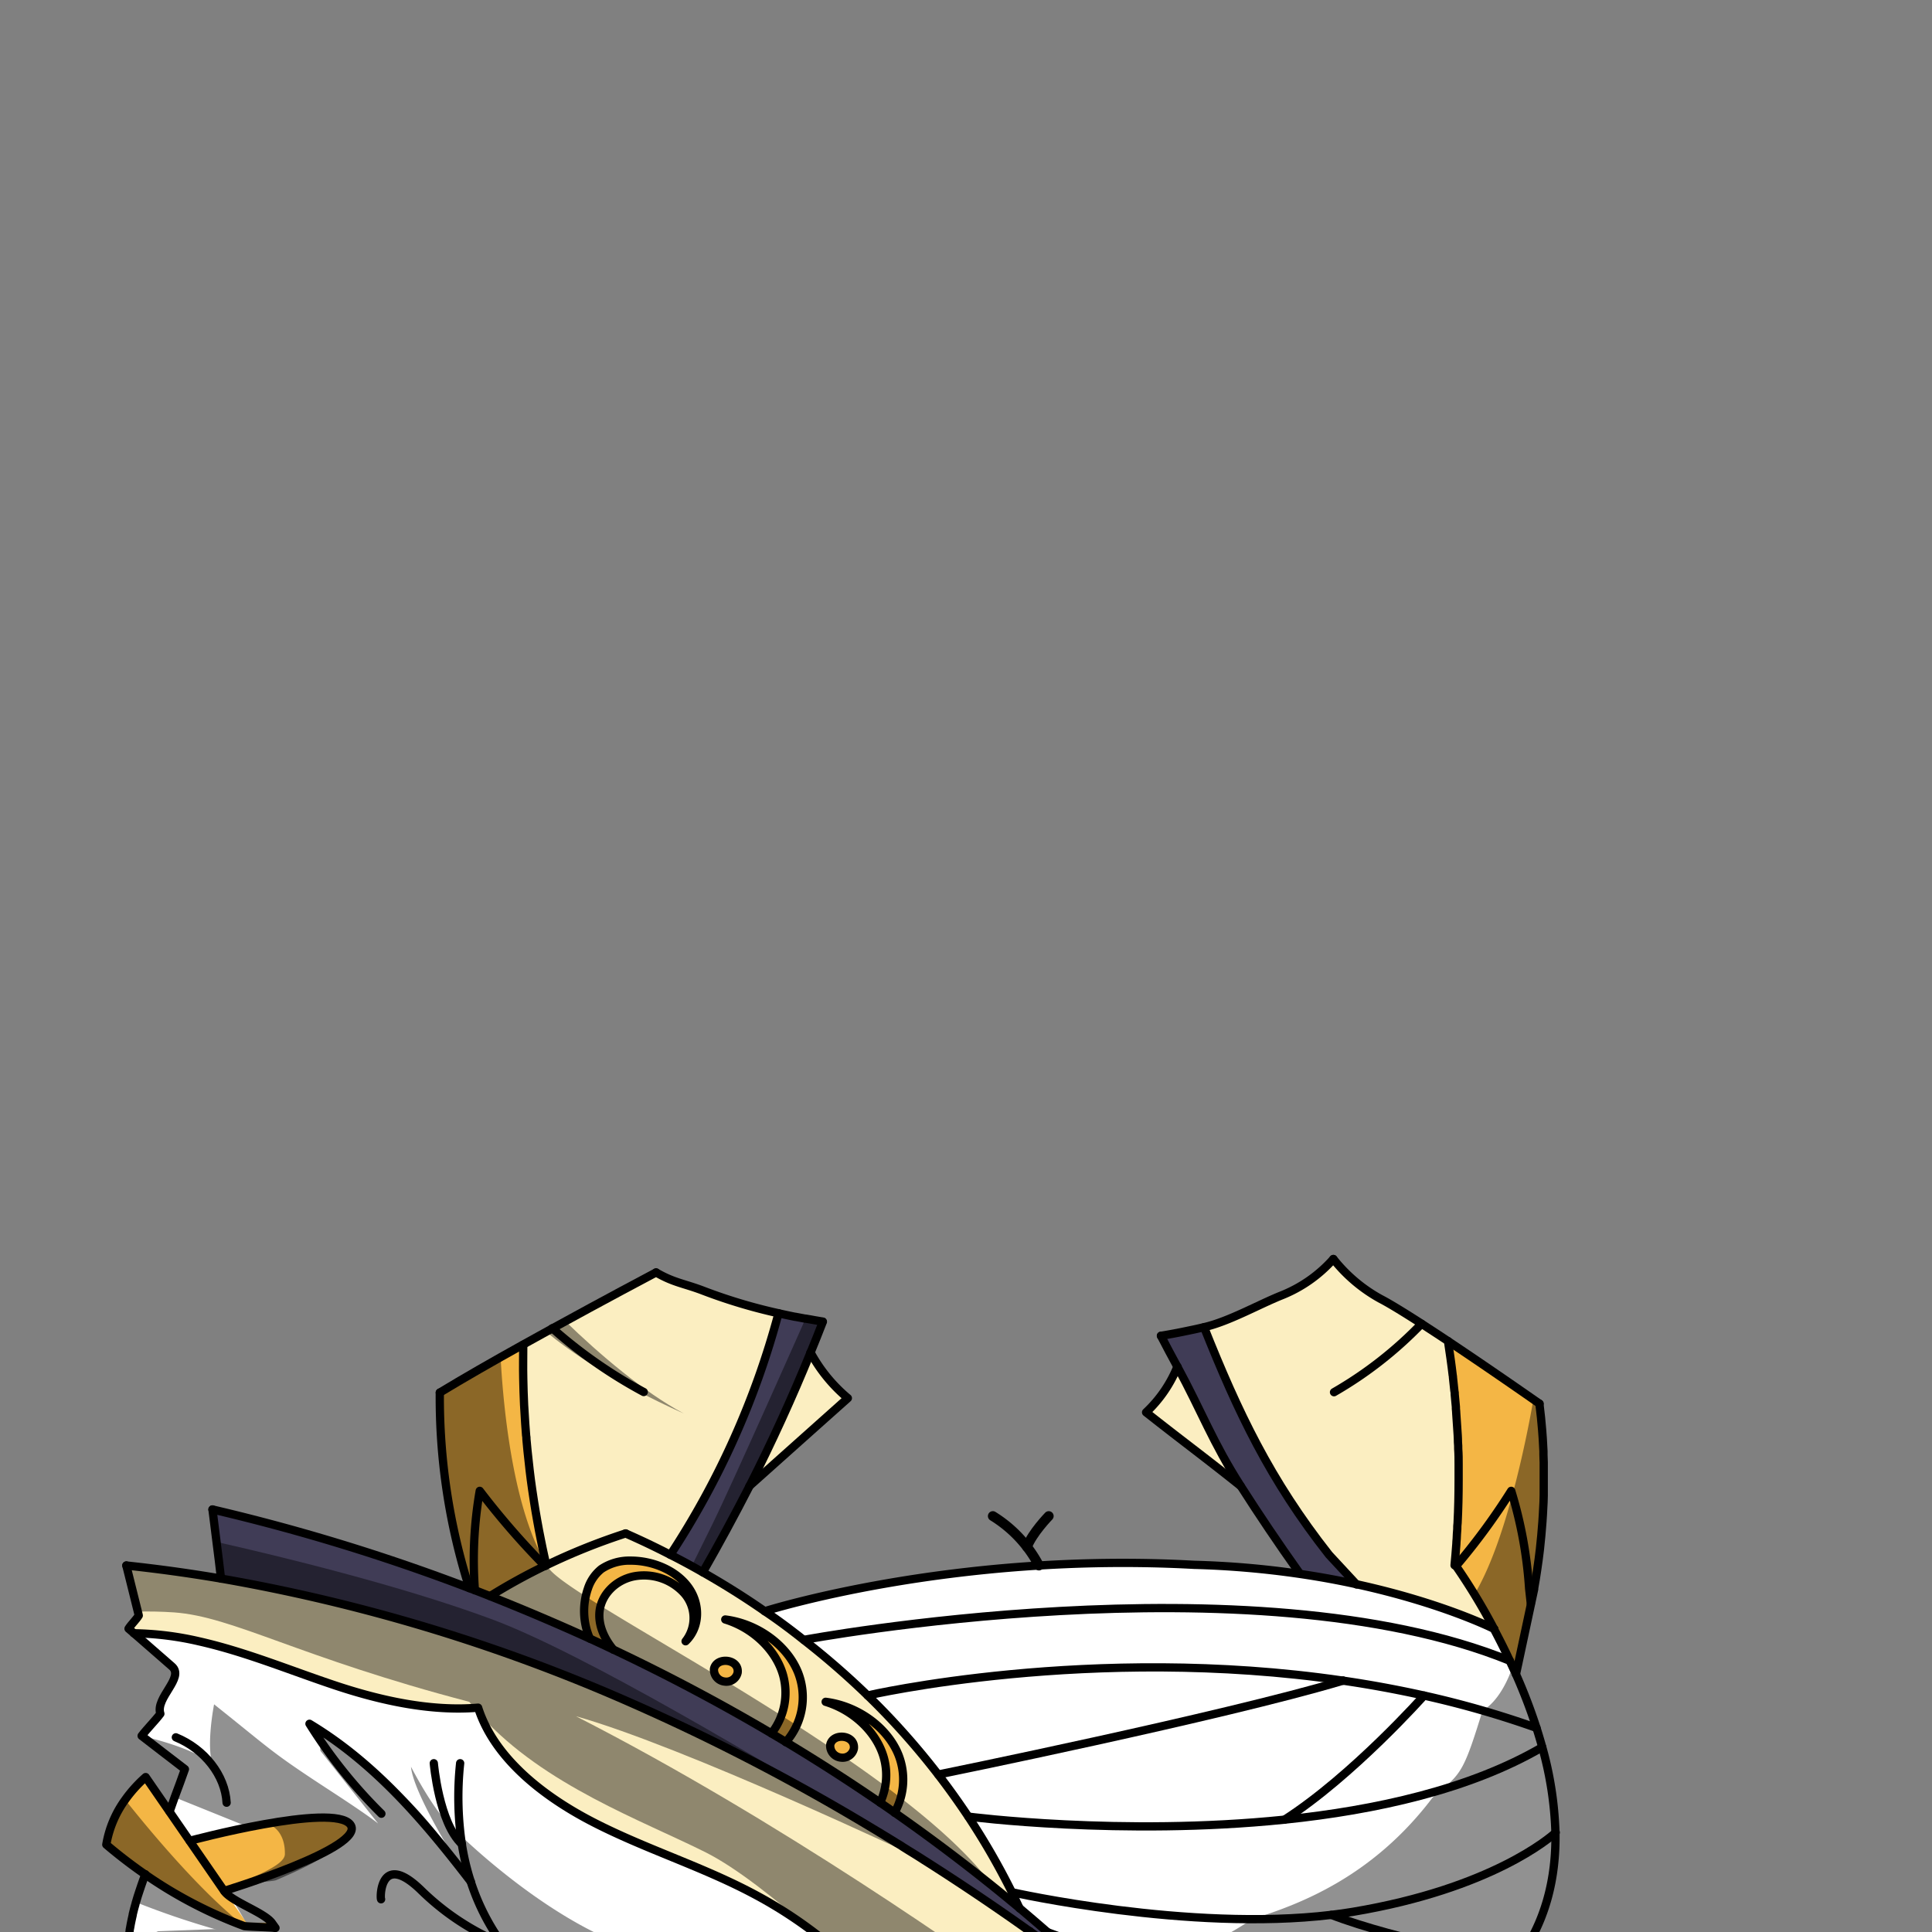 <svg xmlns="http://www.w3.org/2000/svg" viewBox="0 0 432 432">
  <rect x="0" y="0" width="432" height="432" fill="#808080" stroke="none"/>
  <defs>
    <style>.BUNTAI_WOLF_OUTFIT_WOLF_OUTFIT_7_cls-1{isolation:isolate;}.BUNTAI_WOLF_OUTFIT_WOLF_OUTFIT_7_cls-2{fill:#f4b645;}.BUNTAI_WOLF_OUTFIT_WOLF_OUTFIT_7_cls-3{fill:#85ff43;}.BUNTAI_WOLF_OUTFIT_WOLF_OUTFIT_7_cls-4{fill:#fbeec1;}.BUNTAI_WOLF_OUTFIT_WOLF_OUTFIT_7_cls-5{fill:#fff;}.BUNTAI_WOLF_OUTFIT_WOLF_OUTFIT_7_cls-6{fill:#403c56;}.BUNTAI_WOLF_OUTFIT_WOLF_OUTFIT_7_cls-7,.BUNTAI_WOLF_OUTFIT_WOLF_OUTFIT_7_cls-9{fill:none;stroke:#000;stroke-linecap:round;stroke-linejoin:round;}.BUNTAI_WOLF_OUTFIT_WOLF_OUTFIT_7_cls-7{stroke-width:1.85px;}.BUNTAI_WOLF_OUTFIT_WOLF_OUTFIT_7_cls-8{opacity:0.43;mix-blend-mode:multiply;}.BUNTAI_WOLF_OUTFIT_WOLF_OUTFIT_7_cls-9{stroke-width:2.2px;}</style>
  </defs>
  <g class="BUNTAI_WOLF_OUTFIT_WOLF_OUTFIT_7_cls-1">
    <g id="outfit">
      <path class="BUNTAI_WOLF_OUTFIT_WOLF_OUTFIT_7_cls-2" d="M78.36,408c3.68,5.07-28.22,14.81-28.22,14.81q-3.86-5.6-7.72-11.2S74.68,402.94,78.36,408Z" />
      <path class="BUNTAI_WOLF_OUTFIT_WOLF_OUTFIT_7_cls-2" d="M61.6,431.09l-.14,0c-.39-.14-6.5-.28-6.88-.42a98.79,98.79,0,0,1-22.13-11.55,108.9,108.9,0,0,1-8.68-6.66,23.8,23.8,0,0,1,4.2-10,29.73,29.73,0,0,1,4.6-5.1l5.34,7.75,4.51,6.54,7.72,11.2c1.65,2.39,9,4.78,10.7,7.17Z" />
      <path class="BUNTAI_WOLF_OUTFIT_WOLF_OUTFIT_7_cls-3" d="M196.8,403.07c1.1.74,2.19,1.5,3.27,2.26a15,15,0,0,1-3.6,4.31l-3.06-1.84A14.88,14.88,0,0,0,196.8,403.07Z" />
      <path class="BUNTAI_WOLF_OUTFIT_WOLF_OUTFIT_7_cls-3" d="M228,426.7c.79,1.72,1.54,3.42,2.25,5.15q-16.42-11.67-33.78-22.21a15,15,0,0,0,3.6-4.31Q214.55,415.47,228,426.7Z" />
      <path class="BUNTAI_WOLF_OUTFIT_WOLF_OUTFIT_7_cls-2" d="M185.64,390.16c.56-2.79,5.66-2.29,5.29.83a2.58,2.58,0,0,1-2.93,2A2.66,2.66,0,0,1,185.64,390.16Z" />
      <path class="BUNTAI_WOLF_OUTFIT_WOLF_OUTFIT_7_cls-3" d="M196.8,403.07v0a15,15,0,0,1-3.33,4.66l-.05.05a473.66,473.66,0,0,0-53.65-27.62A394,394,0,0,0,49.46,353q-.51-4.1-1-8.18c-.31-2.43-.6-4.86-.91-7.28a443.78,443.78,0,0,1,57.43,17.59l1.25.47c1.15.44,2.29.88,3.42,1.33q11.28,4.44,22.29,9.49,2.65,1.22,5.3,2.47,18.12,8.58,35.3,18.72c1.08.63,2.15,1.28,3.21,1.92,1.56.94,3.11,1.88,4.65,2.84l3.37,2.11.44.27,2,1.27q4,2.56,7.9,5.21a2.7,2.7,0,0,1,.33.22l1.22.83C196,402.52,196.4,402.8,196.8,403.07Z" />
      <path class="BUNTAI_WOLF_OUTFIT_WOLF_OUTFIT_7_cls-2" d="M159.65,373.2A2.65,2.65,0,0,0,162,376a2.58,2.58,0,0,0,2.93-2C165.32,370.9,160.21,370.4,159.65,373.2Z" />
      <path class="BUNTAI_WOLF_OUTFIT_WOLF_OUTFIT_7_cls-2" d="M141.05,349a11.32,11.32,0,0,0-6.55,1.87,9.28,9.28,0,0,0-3,4.35,15.35,15.35,0,0,0,.43,11.22q2.65,1.22,5.3,2.48c-2.06-2.51-3.4-5.51-3.12-8.47.35-3.74,3.47-7,7.58-7.91a12.14,12.14,0,0,1,11.48,3.89,8.39,8.39,0,0,1,.19,10.6c3.26-3.12,3.34-8.35.59-12.12S146,348.91,141.05,349Z" />
      <path class="BUNTAI_WOLF_OUTFIT_WOLF_OUTFIT_7_cls-2" d="M162.17,362.08c6.25,1.92,11.35,6.84,12.94,12.47a14.75,14.75,0,0,1-2.61,13l3.21,1.92a15.16,15.16,0,0,0,2.74-15.58C176,367.82,169.38,363,162.17,362.08Z" />
      <path class="BUNTAI_WOLF_OUTFIT_WOLF_OUTFIT_7_cls-2" d="M201,392.38c-2.45-6.11-9.07-10.94-16.28-11.85,6.24,1.92,11.36,6.84,13,12.46a14.58,14.58,0,0,1-.82,10.08c1.1.74,2.19,1.5,3.27,2.26A15.11,15.11,0,0,0,201,392.38Z" />
      <path class="BUNTAI_WOLF_OUTFIT_WOLF_OUTFIT_7_cls-4" d="M235.63,447.07H197.8a96.06,96.06,0,0,0-16.55-15.56A99.74,99.74,0,0,0,168,423.17c-11.38-6-23.92-9.87-35.36-15.76-10.78-5.56-21-13.52-25-23.73-.24-.61-.47-1.23-.67-1.86-.29,0-.59,0-.89.06-10.28.68-21.1-1.71-31-5C64.89,373.5,55,369.34,44.49,367a69,69,0,0,0-14.57-1.78l-1.18-1c.63-1,1.66-1.94,2.29-2.94-.06-.28-.14-.58-.21-.86-.87-3.45-1.71-6.88-2.57-10.32q10.64,1.13,21.21,2.93a394,394,0,0,1,90.3,27.2,473.66,473.66,0,0,1,53.65,27.62l3.06,1.84,2.85,1.73,1.09.68,1.43.89,1.29.81c1.34.84,2.35,1.48,3,1.87.37.25.62.4.72.46s0,0,0,0h0q11.91,7.58,23.36,15.73h0A142.58,142.58,0,0,1,235.63,447.07Z" />
      <path class="BUNTAI_WOLF_OUTFIT_WOLF_OUTFIT_7_cls-4" d="M227.89,426.48c-.36-.79-.73-1.57-1.11-2.35l-.24-.5c-.08-.18-.16-.34-.24-.51h0c-.36-.72-.73-1.44-1.1-2.16q-.94-1.84-1.95-3.66c-.13-.25-.27-.5-.42-.76-.46-.84-.94-1.67-1.43-2.51-.37-.64-.75-1.29-1.14-1.93-.19-.33-.4-.66-.6-1l-.61-1c-.81-1.31-1.65-2.62-2.5-3.91-.41-.62-.82-1.24-1.25-1.85l-.37-.54-.46-.66c-.4-.59-.81-1.18-1.23-1.76s-.88-1.23-1.34-1.84l-.64-.87c-.39-.52-.78-1-1.18-1.55l-.26-.34h0c-.37-.48-.74-1-1.12-1.43-.19-.26-.4-.51-.6-.77h0l-1.78-2.18h0c-.31-.35-.61-.72-.91-1.08-.15-.17-.29-.35-.44-.51q-1.15-1.37-2.34-2.7c-.53-.59-1.06-1.18-1.61-1.77,0,0,0,0-.05-.06-.78-.86-1.58-1.72-2.4-2.57a1.06,1.06,0,0,0-.15-.15,0,0,0,0,0,0,0l-.27-.28a3.58,3.58,0,0,0-.27-.29q-.69-.72-1.41-1.44l-.22-.21a2.39,2.39,0,0,0-.22-.23l-.23-.22c-.29-.29-.58-.59-.88-.88s-.59-.59-.88-.87l-1.33-1.27c-.38-.37-.76-.73-1.15-1.08q-2.19-2.06-4.47-4l-2.26-1.93q-1.59-1.33-3.21-2.64c-.61-.5-1.23-1-1.85-1.48h0c-.54-.42-1.08-.85-1.63-1.26l-.5-.38h0l-.15-.11-2-1.5h0l-.09-.06q-2.13-1.56-4.31-3.06h0c-.84-.58-1.68-1.16-2.53-1.72l-.37-.25c-.39-.27-.78-.53-1.18-.78s-.87-.57-1.31-.84-.63-.41-.95-.61l-.93-.58-.19-.13-.78-.48-2.08-1.28c-1.18-.71-2.36-1.38-3.55-2.07l-.45-.25-.65-.35-1.37-.76c-.61-.34-1.22-.68-1.84-1l-2-1.06-.17-.09-.76-.4-2.47-1.24-2.49-1.21-.67-.32-.55-.25-.46-.22c-1-.48-2.06-.95-3.1-1.41l-.26-.12c-.77.25-1.52.51-2.28.77h0l-1.09.38-.78.28-1.44.53-.66.25c-.32.12-.63.23-.93.36l-.4.15-.88.35-.7.28c-.58.23-1.17.47-1.75.72l-.74.31-1.29.56-1.29.58c-.62.27-1.24.56-1.85.85s-1.11.51-1.66.78l-.06,0-.09,0-.14.08-.13.06-.53.26-.63.31-.33.16-.6.3a2.42,2.42,0,0,0-.36.18l-.11.06-.1.05-.12.07-.56.29-.29.15-1.23.65-.43.23-.17.1-.64.34-1,.58c-.68.37-1.36.76-2,1.14l-2.9,1.76h0l0,0c1.88.75,3.72,1.5,5.59,2.27s3.47,1.43,5.2,2.17c.58.24,1.17.49,1.75.75q2.11.9,4.2,1.83l1.64.73c.68.3,1.36.6,2,.92l1.63.73.21.09a2.44,2.44,0,0,1-.1-.24l0-.07c0-.09-.07-.19-.1-.28l-.06-.16a.42.42,0,0,1,0-.1,12.74,12.74,0,0,1-.4-1.29c-.06-.23-.12-.46-.17-.69a4.67,4.67,0,0,1-.13-.65c-.05-.23-.08-.45-.11-.67,0,0,0,0,0,0s0-.08,0-.12h0V362s0-.09,0-.13c0-.19,0-.39-.05-.58a4.36,4.36,0,0,1,0-.51,1.48,1.48,0,0,1,0-.21.11.11,0,0,1,0-.08c0-.1,0-.2,0-.3s0,0,0,0h0s0,0,0,0,0-.26,0-.39,0-.26,0-.39v0c0-.1,0-.22,0-.32s0-.09,0-.14c0-.31.06-.61.11-.91s.08-.53.14-.79a1.36,1.36,0,0,1,.07-.25h0c0-.09,0-.19.06-.29a1.55,1.55,0,0,0,.05-.23,2.76,2.76,0,0,1,.08-.27c.09-.32.19-.63.3-.94s.33-.82.52-1.22c.1-.2.21-.4.32-.59s.23-.38.35-.57.25-.36.39-.54a5.37,5.37,0,0,1,.44-.51,6.82,6.82,0,0,1,1-.92c.21-.15.42-.29.64-.42l.1-.06a1.4,1.4,0,0,1,.17-.09,4.52,4.52,0,0,1,.49-.25l.4-.17a3.25,3.25,0,0,1,.43-.18l.81-.25c.18,0,.37-.09.56-.12a6.17,6.17,0,0,1,.62-.11l.44-.08.31,0q.34,0,.69-.06c.3,0,.59,0,.89,0a17.79,17.79,0,0,1,3.85.4h0l.87.22c.6.17,1.19.36,1.77.58.28.12.57.23.85.36a13.59,13.59,0,0,1,1.6.85c.25.15.51.31.75.48a13,13,0,0,1,2,1.7h0a10.72,10.72,0,0,1,1.12,1.32c.14.19.27.39.4.59l.15.25c.1.15.18.31.27.47a7.72,7.72,0,0,1,.41.93,2.23,2.23,0,0,1,.16.4.22.22,0,0,1,0,.1l.06.17c.07.21.13.41.18.61a.35.35,0,0,1,0,.13,4.85,4.85,0,0,1,.15.74,5.17,5.17,0,0,1,.07.55.31.31,0,0,1,0,.1,1.49,1.49,0,0,1,0,.21,6.26,6.26,0,0,1,0,1,2.53,2.53,0,0,1,0,.27c0,.13,0,.27,0,.41a1.75,1.75,0,0,1,0,.32,1.91,1.91,0,0,1-.06.33c0,.17-.07.34-.1.5a6.51,6.51,0,0,1-.33,1.06l-.1.27-.12.28c-.11.22-.22.44-.34.65s-.19.32-.29.47a7,7,0,0,1-.53.69,4.39,4.39,0,0,1-.55.6h0s0,0,0,0,0,0,0,0a3.27,3.27,0,0,0,.35-.48,5.29,5.29,0,0,0,.32-.5.41.41,0,0,0,.05-.09,7.21,7.21,0,0,0,.55-1.24c0-.11.07-.22.11-.33s.06-.22.08-.32a2.33,2.33,0,0,0,.07-.25l.06-.27v0a3.26,3.26,0,0,0,.05-.33s0,0,0-.05l0-.2c0-.06,0-.13,0-.2a8.68,8.68,0,0,0-.09-2.16,8.13,8.13,0,0,0-.37-1.43c-.09-.24-.19-.47-.29-.7l0-.08c-.08-.18-.18-.36-.28-.54a1.59,1.59,0,0,0-.13-.22.54.54,0,0,0-.07-.13.82.82,0,0,0-.12-.2l-.09-.14-.11-.15c-.11-.16-.23-.33-.36-.5l-.41-.46h0a9.35,9.35,0,0,0-.91-.87c-.16-.14-.33-.27-.51-.4l-.3-.21-.08-.05a8.09,8.09,0,0,0-.69-.44l-.06,0a8.46,8.46,0,0,0-.79-.41.85.85,0,0,0-.17-.08c-.24-.12-.5-.22-.75-.32l-.14-.05a9.24,9.24,0,0,0-.89-.29l-.66-.18-.43-.09-.46-.08-.09,0h0l-.17,0-.19,0-.53-.05a10.38,10.38,0,0,0-2,0c-.35,0-.71.09-1.06.16l-.13,0h0a6.23,6.23,0,0,0-.62.15l-.13,0-.13,0-.24.08a2.2,2.2,0,0,0-.36.13l-.09,0a5.55,5.55,0,0,0-.62.27,9.57,9.57,0,0,0-1.43.81h0l-.14.1-.13.1-.08.06-.29.23-.16.14-.23.19c-.11.11-.22.21-.33.33l-.28.28c-.12.12-.23.25-.34.38l-.14.18a1.27,1.27,0,0,0-.13.19l-.11.12-.14.19,0,.05a0,0,0,0,1,0,0c-.13.2-.26.4-.37.6l0,.07c-.05.09-.09.18-.14.28a2.4,2.4,0,0,0-.11.23,3.92,3.92,0,0,0-.22.51.56.56,0,0,0,0,.12,3,3,0,0,0-.16.48.56.56,0,0,0,0,.12h0a5.8,5.8,0,0,0-.15.67c0,.12,0,.23-.05.35s0,.23,0,.35,0,.26,0,.39,0,.45,0,.68a1.93,1.93,0,0,0,0,.24v.06a.28.28,0,0,0,0,.09c0,.05,0,.1,0,.15l0,.23c0,.06,0,.12,0,.17s0,.31.07.45,0,.24.07.36.11.46.18.69a1.46,1.46,0,0,1,0,.2.36.36,0,0,0,0,.09c0,.07,0,.14.08.22s.13.36.2.53.15.35.23.53a8.52,8.52,0,0,0,.4.8c.09.17.18.32.28.49l.18.31c.19.31.4.61.61.91l.29.39h0l.19.24a1.74,1.74,0,0,0,.18.22h0c1.24.59,2.48,1.18,3.71,1.79l.09,0,1.46.71.11.05c.76.36,1.51.73,2.26,1.12l.47.23.9.44h0c.8.39,1.6.8,2.39,1.21l2.06,1q4.44,2.28,8.82,4.67h0q6.57,3.59,13,7.38l.06-.07.06-.08a0,0,0,0,0,0,0l.06-.08.43-.59a14.17,14.17,0,0,0,.74-1.22c.2-.37.38-.73.54-1.11.09-.19.16-.38.24-.57s.07-.17.1-.26c.13-.33.24-.68.34-1l0-.05.09-.35a11.28,11.28,0,0,0,.26-1.26l.06-.35c0-.08,0-.16,0-.24v0c0-.16,0-.3,0-.47s0-.41,0-.61,0-.22,0-.34,0-.48,0-.71,0-.51,0-.77,0-.44-.07-.66,0-.23,0-.34v0c0-.11,0-.24-.05-.35s0-.27-.08-.4,0-.12,0-.19c-.06-.29-.14-.59-.22-.88a14.38,14.38,0,0,0-.54-1.56,2.72,2.72,0,0,0-.11-.25s0,0,0,0a4.84,4.84,0,0,0-.21-.47c-.12-.26-.25-.51-.38-.76a16.14,16.14,0,0,0-1.2-1.92,18.91,18.91,0,0,0-1.45-1.79c-.19-.21-.4-.42-.61-.63s-.67-.64-1-.94l-.28-.23c-.22-.19-.44-.37-.67-.54l-.11-.08-.16-.12a2.64,2.64,0,0,0-.29-.21l-.45-.31-.3-.2c-.23-.16-.47-.31-.71-.45l-.18-.09-.44-.25-.44-.24-.26-.13a3.49,3.49,0,0,0-.48-.23l-.36-.16-.16-.08h0a3.71,3.71,0,0,0-.46-.19.47.47,0,0,0-.15-.06l-.33-.13-.39-.14c-.25-.1-.51-.18-.77-.26l.68.1.2,0a8,8,0,0,1,.85.16c.45.09.91.21,1.36.34l.42.12c.55.17,1.1.37,1.65.58l.08,0,.46.19a22.15,22.15,0,0,1,2.9,1.51l.46.3c.25.16.49.33.73.5.41.29.8.6,1.19.92l.51.45.48.42c.25.23.49.48.72.72s.37.38.54.58l.21.24c.38.45.73.9,1.07,1.37.11.17.23.34.33.51l.21.33.18.3c.13.21.25.42.36.64s.32.61.45.92l.24.57a15.46,15.46,0,0,1,.81,2.78c0,.15.06.31.08.46a5.22,5.22,0,0,1,.07.57h0c0,.13,0,.26,0,.39a2.29,2.29,0,0,1,0,.25c0,.36,0,.71,0,1.07s0,.52,0,.78c0,.08,0,.17,0,.27s0,.19,0,.29q0,.39-.09.78a.41.41,0,0,1,0,.11,1.55,1.55,0,0,1,0,.21l-.09.5,0,.17,0,.12a10.59,10.59,0,0,1-.3,1.14,2.25,2.25,0,0,1-.08.24,1.55,1.55,0,0,1-.07.23,1.92,1.92,0,0,1-.11.31l-.12.32a.29.29,0,0,1,0,.13,2.39,2.39,0,0,1-.15.37s0,0,0,.06-.07.15-.1.23v0h0l-.14.29a1.64,1.64,0,0,1-.12.22l-.19.39c-.06.11-.12.22-.19.33s-.22.38-.34.56l-.34.52a8,8,0,0,1-.55.75l-.11.12-.12.16-.14.18a.18.18,0,0,1-.05.07l-.06.07-.07.08.58.35.58.35,1.17.7.18.12,1,.62q2.09,1.26,4.15,2.58l.18.11.18.11h0l.44.27.43.28.21.13.12.09c.65.4,1.28.81,1.92,1.22l.21.13,1.51,1c.15.09.31.19.46.3h0v0h0a.05.05,0,0,1,0,0h0a.09.09,0,0,1,.06,0l.57.37a1.88,1.88,0,0,1,.23.16l.07,0a.16.16,0,0,1,.08.06l.09,0,.1.07.84.56c.37.23.73.47,1.09.72l1,.69.37.24.2.14.2.13.12.09.2.14.73.5.06,0,.33.22.09.06h0l.59.41.6.41a13,13,0,0,0,.52-1.3c.06-.16.12-.34.17-.5v0a6.44,6.44,0,0,0,.2-.72,2.58,2.58,0,0,0,.09-.35,7.9,7.9,0,0,0,.16-.79h0a.44.44,0,0,0,0-.1l0-.15c0-.11,0-.22,0-.33a.37.37,0,0,0,0-.11,1.23,1.23,0,0,0,0-.2c0-.18,0-.36.05-.54,0,0,0,0,0,0a9.92,9.92,0,0,0,0-1.09v-.23q0-.36,0-.72a5.38,5.38,0,0,0-.07-.69,0,0,0,0,0,0,0l0-.24a2,2,0,0,0,0-.24c0-.27-.09-.53-.15-.8a.17.17,0,0,1,0-.07h0c-.06-.27-.12-.53-.2-.8-1.59-5.62-6.7-10.54-13-12.46,7.21.91,13.84,5.74,16.28,11.85.07.17.13.33.19.5l.15.46c.08.24.15.49.22.74a8.26,8.26,0,0,1,.2.86q.09.44.15.87a14.59,14.59,0,0,1,.15,2.09c0,.26,0,.51,0,.77v.12a2,2,0,0,1,0,.35,4.53,4.53,0,0,1,0,.53c0,.14,0,.27-.05.4s-.07.48-.12.72-.15.68-.24,1a.14.14,0,0,1,0,.07l0,.08v0s0,0,0,0h0c0,.07-.05.14-.08.22s-.08.26-.12.39a7.25,7.25,0,0,1-.28.78s0,0,0,0l0,0,0,0a3.76,3.76,0,0,1-.2.46,1.33,1.33,0,0,1-.11.24c-.07.16-.14.31-.22.46a3.68,3.68,0,0,1-.23.44l-.09.15h0q2,1.43,4.06,2.87a.15.15,0,0,1,.06,0l.63.46.63.45h0l0,0,.23.17c1.52,1.1,3,2.21,4.52,3.32l.27.21a.71.71,0,0,1,.14.1l.14.1,1,.73,0,0,.44.34.61.46c.31.22.61.46.92.69l.35.27.16.12.08.06,0,0,.78.6.69.53.73.57.67.52.07.06.06,0c1.37,1.07,2.73,2.14,4.08,3.23l.17.13.08.07h0l0,0h0l.05.05,0,0,0,0h.05l0,0,0,0,0,0h0l0,0a4.57,4.57,0,0,1,.36.29l.09.07a.41.41,0,0,1,.1.09,1.09,1.09,0,0,1,.22.17l0,0h0s0,0,0,0c.71.56,1.41,1.13,2.11,1.71l.6.49,1.78,1.48.57.47h0Zm-65.51-55.11h.15l.32,0,.32.08a2.54,2.54,0,0,1,.52.2l.05,0a2.26,2.26,0,0,1,.26.16l.24.18.21.22a2.21,2.21,0,0,1,.28.4,3.8,3.8,0,0,1,.18.47,2.26,2.26,0,0,1,.06.53c0,.11,0,.22,0,.33a1.18,1.18,0,0,1,0,.2.16.16,0,0,1,0,.09c0,.1-.07.2-.11.3a1.65,1.65,0,0,1-.18.32l0,.07s0,0-.05.05a2,2,0,0,1-.45.43.45.45,0,0,1-.14.1l-.2.12-.1.06-.1,0-.22.09-.15,0L163,376s0,0,0,0h-.08l-.24,0h-.23l-.18,0H162a1.36,1.36,0,0,1-.25-.07l-.21,0-.32-.12a2.86,2.86,0,0,1-.42-.24,2.34,2.34,0,0,1-.31-.24,4,4,0,0,1-.29-.3,2,2,0,0,1-.17-.23,2.46,2.46,0,0,1-.23-.42h0a0,0,0,0,0,0,0h0a.88.88,0,0,1,0-.15,2.07,2.07,0,0,1-.1-.43,1.69,1.69,0,0,1,0-.55,1.55,1.55,0,0,1,.07-.23.7.7,0,0,1,.06-.17,1.3,1.3,0,0,1,.08-.17,1.94,1.94,0,0,1,.21-.34l.06-.06.07-.08.07-.07,0,0a.52.52,0,0,1,.11-.1h0l.09-.06.16-.11.1-.06.16-.07a1.61,1.61,0,0,1,.33-.12l.11,0,.13,0,.45-.06.22,0Zm23.24,19.3s0,0,0,0,0,0,0,0,0,0,0,0,0,0,0-.07a.34.34,0,0,1,0-.1.86.86,0,0,1,0-.28,2.35,2.35,0,0,1,.16-.49,1.71,1.71,0,0,1,.13-.23,2.43,2.43,0,0,1,.14-.2.1.1,0,0,1,0-.05l.2-.2a1.3,1.3,0,0,1,.23-.18l0,0,0,0a2.28,2.28,0,0,1,.3-.17h0l.55-.17.24,0a3.53,3.53,0,0,1,.86,0l.37.05.37.11.17.07a2.87,2.87,0,0,1,.39.2,2.13,2.13,0,0,1,.34.25l.05,0,.11.11.1.12a1.33,1.33,0,0,1,.14.19.16.16,0,0,1,0,.07,1.86,1.86,0,0,1,.1.2.37.37,0,0,1,0,.11.56.56,0,0,1,0,.12.19.19,0,0,1,0,.08l0,.2a.36.36,0,0,1,0,.1,1.09,1.09,0,0,1,0,.18,1.92,1.92,0,0,1,0,.24,1,1,0,0,1,0,.17,1.06,1.06,0,0,1,0,.19l0,.15-.05.14a.72.72,0,0,1-.09.2,1.18,1.18,0,0,1-.11.19,2,2,0,0,1-.32.38.43.43,0,0,1-.12.11,2,2,0,0,1-.34.25,2.68,2.68,0,0,1-.33.18l-.25.1-.13,0h-.06l-.12,0-.12,0h0l-.15,0h-.38l-.27,0-.09,0-.39-.1h0l-.11,0,0,0-.28-.13-.09-.05-.06,0,0,0a2.32,2.32,0,0,1-.3-.22,2.09,2.09,0,0,1-.22-.2,1.78,1.78,0,0,1-.22-.26,1.51,1.51,0,0,1-.18-.26h0l0,0a.46.46,0,0,1-.07-.14l-.07-.15a1.9,1.9,0,0,1-.13-.38l0-.2h0v0h0Z" />
      <path class="BUNTAI_WOLF_OUTFIT_WOLF_OUTFIT_7_cls-5" d="M197.82,447.07H29l-.44-8c0-.86-.05-1.71,0-2.56v0c0-.46,0-.93.06-1.39.07-1.07.19-2.13.34-3.18,0-.3.09-.61.14-.92.09-.57.22-1.15.33-1.72.07-.38.16-.75.25-1.14,0,0,0-.07,0-.1L30,426.7c.09-.33.18-.68.28-1,0-.12.06-.24.1-.37.25-.87.52-1.74.81-2.59.13-.41.28-.81.41-1.22s.29-.81.42-1.23.3-.8.45-1.22a98.7,98.7,0,0,0,22.14,11.56c.38.14,6.5.28,6.88.42l.13,0c-.24-.37-.5-.73-.75-1.1l-5.77-.05c-1.64-2.37-3.3-4.75-4.93-7.13,0,0,1.44-.54,3.6-1.42h0c.68-.28,7.18-.6,8-.95l.82-.35c.2-.1.42-.19.63-.28l.51-.23,1.15-.51,1-.45c1-.47,2-.95,3-1.46.26-.13.51-.27.77-.39l1-.56.84-.47.68-.39c.33-.2.65-.38,1-.58l.48-.28c.91-.58,1.75-1.17,2.47-1.73l.34-.3.34-.28h0a11.21,11.21,0,0,0,1-1,2.76,2.76,0,0,0,.23-.27,1,1,0,0,1,.09-.13l.26-.38c.08-.14.14-.26.2-.39a2.5,2.5,0,0,0,.16-.51c0-.08,0-.16,0-.23v0a1.57,1.57,0,0,0,0-.53.13.13,0,0,0,0-.06c0-.06,0-.12-.06-.2a2.39,2.39,0,0,0-.24-.44,3.66,3.66,0,0,0-2.16-1.24,3.28,3.28,0,0,0-.45-.11l-.14,0a2.28,2.28,0,0,0-.39-.06l-.41-.05-.26,0a16.74,16.74,0,0,0-2-.06c-.41,0-.84,0-1.28.05a3.64,3.64,0,0,0-.48,0l-.48,0h-.14c-.12,0-.22,0-.33,0-.33,0-.68.06-1,.12s-.58.06-.87.11l-.64.08-.53.08-.87.15h-.1l-.38.07c-.8.15-1.61.3-2.42.47l-.56.11c-.63.14-7,.27-7.6.42h0l-.18,0-.19.05-.32.07a4.87,4.87,0,0,0-.52.12l-.66.16-.54.13q-1.45.36-2.76.72l-.6.16-1.11.3c-.14,0-.26.08-.4.12l-1.84.52a2.24,2.24,0,0,1-.34.11l-1.22.36c-.23.07-.44.13-.62.2l-1.08.34-4.51-6.55c.08-.2.14-.4.23-.6.3-.87.61-1.74.92-2.6.77-2.09,1.58-4.19,2.29-6.27C38,393,35,390.74,31.67,388.16c.65-.85,1.38-1.66,2.1-2.47s1.44-1.62,2.09-2.47c-1.19-3.54,5.59-7.94,2.59-10.58s-5.68-4.94-8.54-7.45h0A69.63,69.63,0,0,1,44.49,367c10.47,2.36,20.4,6.52,30.55,9.9,9.17,3.05,19.13,5.33,28.73,5.11h.57c.27,0,.54,0,.79,0l.45,0,.44,0c.3,0,.59,0,.89-.06.1.32.2.63.32.93s.24.62.35.93a1,1,0,0,0,.06.14c.14.33.27.65.43,1a.78.78,0,0,0,.09.21c.2.44.41.88.64,1.31.06.13.12.24.19.36l0,0a1.24,1.24,0,0,0,.12.23c.17.3.34.6.52.9s.36.6.55.9a.16.16,0,0,1,0,.07l.2.3.09.14c.09.14.2.28.29.41l.26.39.15.21c.16.22.32.44.49.65a3,3,0,0,0,.27.39c.05.06.09.12.15.18l.13.18.08.09.69.84.14.18a.38.38,0,0,0,.09.09c.47.56,1,1.12,1.49,1.65a4.11,4.11,0,0,0,.29.3.05.05,0,0,0,0,0,.81.81,0,0,0,.06.08h0l0,0c.15.15.29.31.44.45l.26.26c.6.59,1.22,1.17,1.85,1.74.46.41,1,.83,1.43,1.23l.11.09c.46.39.92.76,1.4,1.12.15.12.31.25.48.37.38.29.76.58,1.15.86l.86.62c.41.28.81.57,1.22.84l.34.23.52.33,0,0,.41.26.41.26.21.13.1.07c.09.05.16.11.24.15l.18.1.84.52c.23.14.47.29.71.42s.7.42,1.06.61l.65.37.52.28c.66.38,1.33.73,2,1.08,11.43,5.88,24,9.79,35.36,15.76l1.15.61.28.16.36.2a.94.94,0,0,1,.24.13c.16.08.31.16.47.26l1,.53.52.31c.51.29,1,.59,1.52.9l.87.54.1.06c.26.16.53.32.79.5l0,0c.2.11.39.24.59.37l.41.26.15.1,1.82,1.21,1,.7c.32.21.64.43.95.67l.58.42.25.19a1,1,0,0,1,.2.14l.05.05.06.05c.2.13.38.28.57.42.41.29.8.61,1.2.91a.87.87,0,0,1,.22.18l.49.38.09.07,0,0c.19.15.38.29.56.45l.54.45.48.39.29.24.18.15,1.21,1a6.52,6.52,0,0,1,.55.48l.23.21a5,5,0,0,1,.48.42.93.93,0,0,1,.18.16c.37.35.74.68,1.09,1l.1.08c.09.07.17.16.26.24.25.23.49.45.71.68s.37.34.53.52.54.52.79.77l.39.4c.17.15.33.32.49.48s.26.28.39.42.28.28.4.42h0l.06.05s0,0,0,0,0,0,0,0,0,0,0,0l.13.12c.12.12.25.25.35.37s.28.29.4.43a4.88,4.88,0,0,1,.38.43.76.76,0,0,1,.19.21c.27.27.51.53.74.81.07.08.14.15.2.23l.11.13a1.36,1.36,0,0,1,.12.12c.25.29.51.58.74.87a1.45,1.45,0,0,1,.19.23,2.6,2.6,0,0,1,.3.36l0,0,0,0Z" />
      <path class="BUNTAI_WOLF_OUTFIT_WOLF_OUTFIT_7_cls-4" d="M250.77,447.07H235.63a142.58,142.58,0,0,0-5.38-15.21q8.44,6,16.64,12.24l2.59,2Z" />
      <path class="BUNTAI_WOLF_OUTFIT_WOLF_OUTFIT_7_cls-5" d="M347.8,409.81c.17,10.13-2.16,20.18-8.75,28.88h0a43.92,43.92,0,0,1-6.34,6.76,124,124,0,0,1-20.64,1.62H250.77l-1.29-1-2.59-2,.28-.27q-6.28-6-12.9-11.76-3.11-2.71-6.27-5.37c-.57-1.2-1.14-2.4-1.72-3.59a157.19,157.19,0,0,0-9.74-16.91q-3.18-4.8-6.74-9.42-3.42-4.44-7.2-8.69-4.09-4.62-8.6-9a175.61,175.61,0,0,0-14.28-12.43c-2.81-2.22-5.72-4.35-8.69-6.39h0S212.88,346.92,267,349.9a198.8,198.8,0,0,1,23.43,2c4.64.67,8.95,1.48,12.93,2.35,16.75,3.66,27.44,8.42,30.12,9.69l.3.13.35.18h0c1.14,2.17,2.34,4.52,3.51,7.05h0c.05.13.12.26.18.39l0,.05,1,2.12c0,.14.12.28.18.42a122.26,122.26,0,0,1,4.59,12c.45,1.41.88,2.85,1.29,4.31A78.94,78.94,0,0,1,347.8,409.81Z" />
      <path class="BUNTAI_WOLF_OUTFIT_WOLF_OUTFIT_7_cls-2" d="M345.3,330.78c0,.2,0,.4,0,.59q0,1.29,0,2.58c0,.13,0,.26,0,.38,0,1-.06,1.91-.11,2.86s-.1,2.06-.18,3.08-.15,2.05-.25,3.07-.19,2.05-.31,3.07c-.17,1.53-.38,3-.61,4.58-.2,1.37-.42,2.74-.67,4.11h0a.36.36,0,0,0,0,.11l0,.1a135.11,135.11,0,0,1-3.6,16.67c-.22.71-.45,1.36-.69,1.94-.26-.62-.59-1.33-1-2.12l0-.05-.18-.39h0c-1-2.09-2.4-4.64-3.86-7.22h0c-1.2-2.16-2.46-4.34-3.63-6.32-.18-.32-.37-.64-.56-1l0,0c-1.92-3.26-3.48-5.79-3.87-6.46a.86.86,0,0,0-.07-.1h0a.1.1,0,0,0,0-.05h0l-.31-.13h0c0-.57.11-1.13.15-1.69s.08-1,.12-1.47c0-.12,0-.25,0-.38h0c.07-.88.13-1.76.19-2.64l0-.56c.06-.9.12-1.8.16-2.71.16-3.17.23-6.34.23-9.52,0-1.19,0-2.39,0-3.58s0-2.3-.09-3.45c0-.5,0-1-.06-1.49,0-1.06-.09-2.12-.16-3.19v0c-.06-1.08-.14-2.17-.22-3.26,0-.35-.05-.71-.08-1.06l0-.39c-.08-.94-.16-1.87-.26-2.81,0-.28,0-.55-.08-.82-.1-1-.2-2-.32-3,0-.15,0-.29-.05-.44-.15-1.27-.31-2.54-.49-3.8,0,0,0,0,0,0-.15-1.07-.3-2.14-.47-3.21,0-.23-.06-.45-.1-.67,7,4.63,14.43,9.79,19.19,13.11l1.35.94,0,.2c.24,1.91.44,3.83.59,5.74.05.64.1,1.28.14,1.92.06.93.11,1.85.15,2.77,0,.25,0,.49,0,.73,0,.58.05,1.15.06,1.73,0,.36,0,.72,0,1.07s0,.4,0,.6C345.29,329.35,345.3,330.06,345.3,330.78Z" />
      <path class="BUNTAI_WOLF_OUTFIT_WOLF_OUTFIT_7_cls-6" d="M297.17,347.65l6.16,6.64c-4-.87-8.3-1.68-12.94-2.35l.05-.38q-6.78-9.53-13-19.27c-6.27-9.78-8.7-16.6-14.17-26.7h0c-1.25-2.3-2.47-4.58-3.66-6.89,3.24-.55,6.47-1.18,9.64-1.92C276.83,315.82,284,330.9,297.17,347.65Z" />
      <path class="BUNTAI_WOLF_OUTFIT_WOLF_OUTFIT_7_cls-6" d="M184,295.53c-.89,2.31-1.81,4.6-2.75,6.89h0q-6.18,15.17-13.64,29.86-5,9.75-10.45,19.27c-2.38-1.36-4.8-2.67-7.25-3.91a185.9,185.9,0,0,0,24.18-54Q179,294.72,184,295.53Z" />
      <path class="BUNTAI_WOLF_OUTFIT_WOLF_OUTFIT_7_cls-4" d="M263.25,305.59a28.91,28.91,0,0,1-7,10.21c8.21,6.54,13,9.93,21.15,16.49C271.15,322.51,268.72,315.69,263.25,305.59Z" />
      <path class="BUNTAI_WOLF_OUTFIT_WOLF_OUTFIT_7_cls-4" d="M167.6,332.29q11-9.84,22-19.65a35,35,0,0,1-8.34-10.21Q175.06,317.6,167.6,332.29Z" />
      <path class="BUNTAI_WOLF_OUTFIT_WOLF_OUTFIT_7_cls-2" d="M122.15,350h0l-.06,0-.09,0-.14.08-.13.06-.53.26-.63.31-.33.16-.6.3-.36.19-.11.05-.1.05-.12.07h0s0,0-.05,0l-.16.08-.33.17-.29.15-1.23.65-.43.23-.8.42s0,0,0,0l-1,.58c-.68.37-1.36.76-2,1.14l-2.9,1.76h0l0,0h0l-3.41-1.33-.63-.24-.63-.24a140.78,140.78,0,0,1-6.6-43.71c3.8-2.31,8.43-5,13.3-7.75l5.35-3c0,2.53-.06,5.07,0,7.61,0,1,0,1.92.07,2.87s.07,2,.12,3c.07,1.38.15,2.76.25,4.13,0,.59.08,1.19.13,1.78s.08,1.16.14,1.73c.08.89.16,1.78.25,2.67.14,1.43.29,2.85.47,4.28s.37,2.85.56,4.27c.13.95.28,1.9.43,2.84q.33,2.14.72,4.26c.25,1.42.52,2.84.81,4.25h0c.23,1.16.46,2.3.72,3.45C121.82,348.55,122,349.29,122.15,350Z" />
      <path class="BUNTAI_WOLF_OUTFIT_WOLF_OUTFIT_7_cls-4" d="M334.09,364.29l0,0h0l0,0,0,0-.06,0-.1,0h0l-.14-.06-.16-.07h0l-.7-.32-.25-.12-.19-.08-.14-.07-.35-.15-.67-.29,0,0-.2-.08-.27-.11h0l-.63-.27-.67-.28-.11,0,0,0,0,0-.35-.14-.36-.14-.34-.14c-.73-.28-1.51-.59-2.36-.9l-.23-.08a3,3,0,0,0-.36-.13l-.37-.14-.32-.12-.44-.16-.06,0-.07,0-.21-.08h0l-.22-.08h0l-.36-.13a2.65,2.65,0,0,0-.37-.12l-.16-.06-.46-.16-.71-.24-1.45-.48-.76-.24-.07,0-.7-.22c-.56-.18-1.13-.36-1.72-.53-.82-.25-1.67-.5-2.56-.75l-.82-.23c-.89-.25-1.8-.5-2.74-.74l-1.21-.31h0l-.82-.21c-1.65-.41-3.37-.82-5.16-1.21l-6.16-6.64c-2.06-2.62-4-5.19-5.76-7.75-.72-1-1.42-2-2.1-3.07-2.39-3.59-4.57-7.17-6.58-10.78-.45-.8-.89-1.6-1.32-2.41-.34-.63-.68-1.27-1-1.91-2.46-4.73-4.71-9.56-6.89-14.63q-1.08-2.49-2.14-5.07c-.71-1.72-1.42-3.48-2.13-5.26h0c5.53-1.27,12.06-5,17.21-7.06a30.6,30.6,0,0,0,11.7-8.18,34.78,34.78,0,0,0,10.48,8.88c2.11,1.09,5.42,3.13,9.24,5.59,1.85,1.2,3.82,2.49,5.83,3.83h0c0,.22.07.44.1.67.17,1.07.32,2.14.47,3.21,0,0,0,0,0,0,.18,1.26.34,2.53.49,3.8,0,.15,0,.29.05.44.12,1,.22,2,.32,3,0,.27.06.54.08.82.1.94.18,1.87.26,2.81l0,.39c0,.35.06.71.08,1.06.08,1.09.16,2.18.22,3.26v0c.07,1.07.12,2.13.16,3.19,0,.49.05,1,.06,1.49q.08,1.73.09,3.45c0,1.19,0,2.39,0,3.58,0,3.18-.07,6.35-.23,9.52,0,.45,0,.91-.07,1.36l-.06,1c0,.12,0,.23,0,.35,0,.28,0,.56,0,.83s-.05.78-.08,1.18-.07.79-.1,1.18h0c-.07.9-.14,1.79-.23,2.68,0,.29,0,.57-.07.85h0l.31.14a.1.1,0,0,1,0,.05h0a.86.86,0,0,1,.07.1c0,.05.09.14.16.23l.06.09a2.39,2.39,0,0,0,.16.22l0,.06c.18.29.44.65.74,1.09.51.76,1.15,1.75,1.89,2.94l.66,1.07.31.5C331,358.68,332.5,361.3,334.09,364.29Z" />
      <path class="BUNTAI_WOLF_OUTFIT_WOLF_OUTFIT_7_cls-4" d="M174.09,293.61c-.32,1.19-.64,2.38-1,3.56s-.69,2.37-1.06,3.54l-.06.2c-.34,1.11-.7,2.22-1.07,3.32s-.78,2.34-1.19,3.5q-1.28,3.57-2.68,7.08c-.33.82-.66,1.64-1,2.45a.64.64,0,0,1-.08.19c-.2.49-.41,1-.62,1.47q-1.12,2.64-2.35,5.24c-.38.81-.76,1.62-1.15,2.42s-.86,1.76-1.3,2.63q-3.19,6.36-6.89,12.49l-1.22,2-.22.35c-.13.22-.27.44-.41.65l-.41.63-.6.95s0,0,0,0l-.08.12c-.26.42-.52.83-.8,1.24l-2.47-1.24-2.49-1.21-.67-.32c-.34-.17-.67-.32-1-.47-1-.48-2.06-.95-3.1-1.41l-.26-.12c-.77.25-1.52.51-2.28.77h0c-.37.12-.73.24-1.09.38l-.33.12-1.89.69-.66.25c-.32.12-.63.23-.93.36l-.4.15-.88.35-.7.28c-.58.23-1.17.47-1.75.72l-.74.31-1.29.56-1.29.58c-.62.27-1.24.56-1.85.85s-1.11.51-1.66.78h0c-.17-.73-.33-1.47-.49-2.2-.26-1.15-.49-2.29-.72-3.45h0c-.29-1.41-.56-2.83-.81-4.25s-.5-2.83-.72-4.26c-.15-.94-.3-1.89-.43-2.84-.19-1.42-.39-2.84-.56-4.27s-.33-2.85-.47-4.28c-.09-.89-.17-1.78-.25-2.67,0-.27,0-.55-.07-.83,0-.48-.08-1-.11-1.44s-.07-.82-.09-1.24c-.1-1.37-.18-2.75-.25-4.13q-.08-1.51-.12-3c0-1-.06-1.91-.07-2.87-.06-2.54,0-5.08,0-7.61l5.14-2.84,1.37-.76,2.92-1.6c10.45-5.72,19.25-10.38,20.28-10.92,4,2.33,6.36,2.47,10.66,4.13a119,119,0,0,0,16.72,5Z" />
      <path class="BUNTAI_WOLF_OUTFIT_WOLF_OUTFIT_7_cls-6" d="M247.17,443.83l-.28.27q-8.19-6.25-16.64-12.24h0q-11.46-8.14-23.36-15.73h0s0,0,0,0-.35-.21-.72-.46c-1-.64-2-1.26-3-1.87l-1.29-.81c-.48-.31-1-.6-1.43-.89l-1.09-.68-2.85-1.73-3.06-1.84a473.66,473.66,0,0,0-53.65-27.62A394,394,0,0,0,49.46,353q-.51-4.1-1-8.18c-.31-2.43-.6-4.86-.91-7.28a443.78,443.78,0,0,1,57.43,17.59l1.25.47c1.15.44,2.29.88,3.42,1.33q11.28,4.44,22.29,9.49,2.65,1.22,5.3,2.47,18.12,8.58,35.3,18.72c1.08.63,2.15,1.28,3.21,1.92,1.56.94,3.11,1.88,4.65,2.84l3.37,2.11.44.27,2,1.27q4,2.56,7.9,5.21a2.7,2.7,0,0,1,.33.22l1.22.83c.4.26.79.54,1.19.81,1.1.74,2.19,1.49,3.27,2.26q2.06,1.44,4.11,2.92,1.55,1.1,3.06,2.22c2.21,1.61,4.39,3.23,6.54,4.88l2.08,1.6c1,.76,2,1.52,2.95,2.3s1.95,1.54,2.92,2.32l.05,0,.05.05c2.08,1.66,4.13,3.34,6.17,5s4.2,3.56,6.27,5.37Q240.89,437.81,247.17,443.83Z" />
      <path class="BUNTAI_WOLF_OUTFIT_WOLF_OUTFIT_7_cls-7" d="M247.17,443.83q-6.28-6-12.9-11.76-3.11-2.71-6.27-5.37-13.42-11.22-27.93-21.37c-1.08-.76-2.17-1.52-3.27-2.26Q186.5,396,175.71,389.51l-3.21-1.92q-17.15-10.12-35.3-18.71-2.64-1.26-5.3-2.48-11-5-22.29-9.48c-1.13-.45-2.27-.9-3.42-1.34l-1.25-.47a445.34,445.34,0,0,0-57.43-17.59" />
      <path class="BUNTAI_WOLF_OUTFIT_WOLF_OUTFIT_7_cls-7" d="M28.25,350.05q10.64,1.13,21.21,2.93a394,394,0,0,1,90.3,27.2,473.66,473.66,0,0,1,53.65,27.62l3.06,1.84,2.85,1.73,1.09.68c.48.29,1,.58,1.43.89l1.29.81c1,.61,2,1.23,3,1.87.37.25.62.4.72.46s0,0,0,0h0q11.91,7.58,23.36,15.73" />
      <path class="BUNTAI_WOLF_OUTFIT_WOLF_OUTFIT_7_cls-7" d="M250.77,447.07q-1.92-1.49-3.88-3-8.19-6.27-16.64-12.25" />
      <path class="BUNTAI_WOLF_OUTFIT_WOLF_OUTFIT_7_cls-7" d="M47.51,337.52c.31,2.42.6,4.85.91,7.28q.53,4.08,1,8.18" />
      <path class="BUNTAI_WOLF_OUTFIT_WOLF_OUTFIT_7_cls-7" d="M330.73,447.07H29l-.44-8c0-.86-.05-1.71,0-2.56v0c0-.47,0-.93.06-1.39.07-1.07.18-2.12.34-3.18,0-.3.09-.61.14-.92.09-.57.21-1.15.33-1.72.07-.38.16-.75.25-1.13l0-.11c.11-.45.23-.9.34-1.35s.18-.66.28-1c0-.13.06-.25.1-.38.25-.87.51-1.73.81-2.59.13-.41.26-.81.41-1.22s.29-.81.43-1.22l.45-1.22" />
      <path class="BUNTAI_WOLF_OUTFIT_WOLF_OUTFIT_7_cls-7" d="M28.25,350.05q1.29,5.16,2.57,10.31l.21.87c-.63,1-1.66,1.95-2.29,2.94l1.17,1c2.86,2.51,5.66,4.93,8.54,7.45s-3.78,7-2.59,10.58c-.64.85-1.37,1.65-2.09,2.47s-1.45,1.62-2.1,2.47C35,390.74,38,393,41.35,395.59c-.71,2.08-1.52,4.18-2.29,6.27-.31.86-.62,1.73-.92,2.6-.09.2-.15.4-.23.6" />
      <path class="BUNTAI_WOLF_OUTFIT_WOLF_OUTFIT_7_cls-7" d="M61.6,431.09l-.14,0c-.39-.14-6.5-.28-6.88-.42a98.79,98.79,0,0,1-22.13-11.55,108.9,108.9,0,0,1-8.68-6.66,23.8,23.8,0,0,1,4.2-10,29.73,29.73,0,0,1,4.6-5.1l5.34,7.75,4.51,6.54,7.72,11.2c1.65,2.39,9,4.78,10.7,7.17Z" />
      <path class="BUNTAI_WOLF_OUTFIT_WOLF_OUTFIT_7_cls-7" d="M105.29,420.77c-10.2-13.25-21.16-26.36-36.09-35.33a110.4,110.4,0,0,0,16.08,20.11" />
      <path class="BUNTAI_WOLF_OUTFIT_WOLF_OUTFIT_7_cls-7" d="M50.67,403.09c-.32-6.08-4.94-12-11.35-14.62" />
      <path class="BUNTAI_WOLF_OUTFIT_WOLF_OUTFIT_7_cls-7" d="M29.92,365.2A69,69,0,0,1,44.49,367c10.47,2.36,20.4,6.52,30.56,9.9s21.32,5.82,31.86,4.94c3.54,11.11,14.28,19.7,25.71,25.59s24,9.79,35.36,15.76a98.83,98.83,0,0,1,29.84,23.9" />
      <path class="BUNTAI_WOLF_OUTFIT_WOLF_OUTFIT_7_cls-7" d="M139.89,342.88A140.18,140.18,0,0,0,122.15,350a1.51,1.51,0,0,0-.29.13,131.79,131.79,0,0,0-12.25,6.75" />
      <path class="BUNTAI_WOLF_OUTFIT_WOLF_OUTFIT_7_cls-7" d="M139.89,342.88q5.1,2.24,10,4.77c2.45,1.24,4.87,2.55,7.25,3.91,4.77,2.71,9.41,5.62,13.88,8.73,3,2,5.88,4.17,8.69,6.4A175.39,175.39,0,0,1,194,379.11q4.49,4.35,8.6,9,3.76,4.25,7.19,8.7t6.74,9.41a157.19,157.19,0,0,1,9.74,16.91c.59,1.2,1.16,2.39,1.72,3.59" />
      <path class="BUNTAI_WOLF_OUTFIT_WOLF_OUTFIT_7_cls-7" d="M230.25,431.85h0a142.58,142.58,0,0,1,5.38,15.21" />
      <path class="BUNTAI_WOLF_OUTFIT_WOLF_OUTFIT_7_cls-7" d="M122.15,350h0q-.26-1.1-.48-2.19c-.26-1.15-.49-2.29-.72-3.45h0c-.29-1.41-.56-2.83-.81-4.25s-.5-2.83-.72-4.26c-.15-.94-.3-1.89-.43-2.84-.2-1.42-.4-2.84-.56-4.27s-.33-2.85-.47-4.28c-.09-.89-.17-1.78-.25-2.67,0-.27,0-.55-.07-.83-.08-.89-.15-1.79-.2-2.68-.1-1.37-.18-2.75-.25-4.13-.05-1-.09-2-.12-3s-.06-1.91-.07-2.87c-.06-2.54,0-5.08,0-7.61" />
      <path class="BUNTAI_WOLF_OUTFIT_WOLF_OUTFIT_7_cls-7" d="M98.34,311.39a140.78,140.78,0,0,0,6.6,43.71" />
      <path class="BUNTAI_WOLF_OUTFIT_WOLF_OUTFIT_7_cls-7" d="M146.7,284.52c4,2.33,6.36,2.47,10.66,4.13a119,119,0,0,0,16.72,5h0c1.22.28,2.45.54,3.69.79l.08,0,.32.06,1.6.3.22.05h0l.09,0h.09l.56.1.43.07.93.17,1.46.25.39.07" />
      <path class="BUNTAI_WOLF_OUTFIT_WOLF_OUTFIT_7_cls-7" d="M181.24,302.43q-6.18,15.17-13.64,29.86-5,9.75-10.45,19.27" />
      <path class="BUNTAI_WOLF_OUTFIT_WOLF_OUTFIT_7_cls-7" d="M184,295.53c-.89,2.31-1.81,4.6-2.75,6.89" />
      <path class="BUNTAI_WOLF_OUTFIT_WOLF_OUTFIT_7_cls-7" d="M149.9,347.65a185.9,185.9,0,0,0,24.18-54" />
      <path class="BUNTAI_WOLF_OUTFIT_WOLF_OUTFIT_7_cls-7" d="M181.24,302.42h0a35,35,0,0,0,8.34,10.21q-11,9.81-22,19.65" />
      <path class="BUNTAI_WOLF_OUTFIT_WOLF_OUTFIT_7_cls-7" d="M106.19,355.58a90.5,90.5,0,0,1,1.08-22.22,174.93,174.93,0,0,0,14.59,16.81" />
      <path class="BUNTAI_WOLF_OUTFIT_WOLF_OUTFIT_7_cls-7" d="M123.5,297a107.06,107.06,0,0,0,20.44,14.26" />
      <path class="BUNTAI_WOLF_OUTFIT_WOLF_OUTFIT_7_cls-7" d="M325.24,350h0c.15-1.57.29-3.15.4-4.72,0-.4.05-.79.08-1.18,0-.73.09-1.46.13-2.19,0-.45,0-.91.07-1.36.16-3.17.23-6.34.23-9.52,0-1.19,0-2.39,0-3.58s0-2.3-.09-3.45c0-.5,0-1-.06-1.49,0-1.06-.09-2.12-.16-3.19v0c-.06-1.08-.14-2.17-.22-3.26,0-.35-.05-.71-.08-1.06l0-.39c-.08-.94-.16-1.87-.26-2.81,0-.28,0-.55-.08-.82-.1-1-.2-2-.32-3,0-.15,0-.29-.05-.44-.15-1.27-.31-2.54-.49-3.8,0,0,0,0,0,0-.15-1.07-.3-2.14-.47-3.21,0-.23-.06-.45-.1-.67h0" />
      <path class="BUNTAI_WOLF_OUTFIT_WOLF_OUTFIT_7_cls-7" d="M344.24,313.87l0,.2c.24,1.91.44,3.83.59,5.74.05.64.1,1.28.14,1.92.06.93.11,1.85.15,2.77,0,.25,0,.49,0,.73,0,.58.05,1.15.06,1.73,0,.36,0,.72,0,1.07s0,.4,0,.6c0,.72,0,1.43,0,2.15,0,.2,0,.4,0,.59q0,1.29,0,2.58c0,.13,0,.26,0,.38,0,1-.06,1.91-.11,2.86s-.1,2.06-.18,3.08-.15,2.05-.25,3.07-.19,2.05-.31,3.07c-.17,1.53-.38,3-.61,4.58-.2,1.37-.42,2.74-.67,4.11l0,.11,0,.1L339.48,372l-.51,2.36" />
      <path class="BUNTAI_WOLF_OUTFIT_WOLF_OUTFIT_7_cls-7" d="M298.14,281.52a30.6,30.6,0,0,1-11.7,8.18c-5.15,2.08-11.68,5.79-17.21,7.06-.79.19-1.58.37-2.38.54l-2.41.5c-1.61.33-3.22.62-4.85.89" />
      <path class="BUNTAI_WOLF_OUTFIT_WOLF_OUTFIT_7_cls-7" d="M263.25,305.58c-1.25-2.3-2.47-4.58-3.66-6.89" />
      <path class="BUNTAI_WOLF_OUTFIT_WOLF_OUTFIT_7_cls-7" d="M290.44,351.56q-6.78-9.53-13-19.27c-6.27-9.78-8.7-16.6-14.17-26.7" />
      <path class="BUNTAI_WOLF_OUTFIT_WOLF_OUTFIT_7_cls-7" d="M269.23,296.77c7.6,19.05,14.75,34.13,27.94,50.88l6.16,6.64" />
      <path class="BUNTAI_WOLF_OUTFIT_WOLF_OUTFIT_7_cls-7" d="M277.42,332.29c-8.2-6.56-12.94-10-21.15-16.49a28.91,28.91,0,0,0,7-10.21h0" />
      <path class="BUNTAI_WOLF_OUTFIT_WOLF_OUTFIT_7_cls-7" d="M339.05,438.69c6.59-8.7,8.92-18.75,8.75-28.88a78.94,78.94,0,0,0-2.95-19.14c-.41-1.46-.84-2.9-1.29-4.31a122.26,122.26,0,0,0-4.59-12c-.06-.14-.13-.28-.18-.42l-1-2.12,0-.05c-.06-.13-.13-.26-.18-.39h0c-1.17-2.53-2.37-4.88-3.51-7.05" />
      <path class="BUNTAI_WOLF_OUTFIT_WOLF_OUTFIT_7_cls-7" d="M342.29,358.63c0-.16-.37-3.38-.38-3.53a95.58,95.58,0,0,0-4-21.74,145,145,0,0,1-12.34,16.81,136.1,136.1,0,0,1,8.54,14.12" />
      <path class="BUNTAI_WOLF_OUTFIT_WOLF_OUTFIT_7_cls-7" d="M298.29,311.3A88.05,88.05,0,0,0,317.86,296" />
      <path class="BUNTAI_WOLF_OUTFIT_WOLF_OUTFIT_7_cls-7" d="M125,447.07a53.63,53.63,0,0,1-12.73-12.47,49.84,49.84,0,0,1-7-13.83h0a55.07,55.07,0,0,1-2-8.4,71.45,71.45,0,0,1-.38-18.11" />
      <path class="BUNTAI_WOLF_OUTFIT_WOLF_OUTFIT_7_cls-7" d="M131.9,366.4a15.35,15.35,0,0,1-.43-11.22,9.28,9.28,0,0,1,3-4.35,11.32,11.32,0,0,1,6.55-1.87c4.94,0,10.12,2.15,12.87,5.91s2.67,9-.59,12.12a8.39,8.39,0,0,0-.19-10.6,12.14,12.14,0,0,0-11.48-3.89c-4.11.88-7.23,4.17-7.58,7.91-.28,3,1.06,6,3.12,8.47" />
      <path class="BUNTAI_WOLF_OUTFIT_WOLF_OUTFIT_7_cls-7" d="M172.5,387.59a14.75,14.75,0,0,0,2.61-13c-1.59-5.63-6.69-10.55-12.94-12.47,7.21.91,13.83,5.74,16.28,11.85a15.16,15.16,0,0,1-2.74,15.58" />
      <path class="BUNTAI_WOLF_OUTFIT_WOLF_OUTFIT_7_cls-7" d="M164.94,374a2.58,2.58,0,0,1-2.93,2,2.65,2.65,0,0,1-2.36-2.82C160.21,370.4,165.32,370.9,164.94,374Z" />
      <path class="BUNTAI_WOLF_OUTFIT_WOLF_OUTFIT_7_cls-7" d="M196.8,403.07a14.58,14.58,0,0,0,.82-10.08c-1.59-5.62-6.71-10.54-13-12.46,7.21.91,13.83,5.74,16.28,11.85a15.11,15.11,0,0,1-.88,12.95" />
      <path class="BUNTAI_WOLF_OUTFIT_WOLF_OUTFIT_7_cls-7" d="M190.93,391a2.58,2.58,0,0,1-2.93,2,2.66,2.66,0,0,1-2.36-2.83C186.2,387.37,191.3,387.87,190.93,391Z" />
      <path class="BUNTAI_WOLF_OUTFIT_WOLF_OUTFIT_7_cls-7" d="M171,360.28S212.88,346.92,267,349.9a198.61,198.61,0,0,1,23.43,2c4.64.67,9,1.48,12.94,2.35,19.11,4.18,30.34,9.79,30.76,10h0" />
      <path class="BUNTAI_WOLF_OUTFIT_WOLF_OUTFIT_7_cls-7" d="M179.73,366.68s100.19-18.77,157.89,4.68h0" />
      <path class="BUNTAI_WOLF_OUTFIT_WOLF_OUTFIT_7_cls-7" d="M300.33,375.8q9,1.31,18.09,3.33a214,214,0,0,1,25.14,7.23" />
      <path class="BUNTAI_WOLF_OUTFIT_WOLF_OUTFIT_7_cls-7" d="M194,379.11S244,367.54,300.32,375.8" />
      <path class="BUNTAI_WOLF_OUTFIT_WOLF_OUTFIT_7_cls-7" d="M209.8,396.79s63.54-12.93,90.52-21h0" />
      <path class="BUNTAI_WOLF_OUTFIT_WOLF_OUTFIT_7_cls-7" d="M216.54,406.2s34.24,4.43,70.69.68c20.39-2.11,41.47-6.77,57.62-16.2" />
      <path class="BUNTAI_WOLF_OUTFIT_WOLF_OUTFIT_7_cls-7" d="M318.42,379.13s-16,18-31.19,27.75" />
      <path class="BUNTAI_WOLF_OUTFIT_WOLF_OUTFIT_7_cls-7" d="M226.28,423.11s39.57,8.9,71.41,5.06c1.62-.19,3.22-.42,4.8-.68,31.09-5.2,44.22-16.69,45.31-17.68l.07-.07" />
      <path class="BUNTAI_WOLF_OUTFIT_WOLF_OUTFIT_7_cls-7" d="M297.69,428.17c14.58,5.65,40.73,10.4,41.35,10.52h0" />
      <path class="BUNTAI_WOLF_OUTFIT_WOLF_OUTFIT_7_cls-7" d="M234.28,432.06s39,15,77.78,15a125,125,0,0,0,20.64-1.61" />
      <path class="BUNTAI_WOLF_OUTFIT_WOLF_OUTFIT_7_cls-7" d="M97,394.26s1.14,13.37,6.3,18.11" />
      <path class="BUNTAI_WOLF_OUTFIT_WOLF_OUTFIT_7_cls-7" d="M42.42,411.61s32.26-8.67,35.94-3.61-28.22,14.81-28.22,14.81" />
      <path class="BUNTAI_WOLF_OUTFIT_WOLF_OUTFIT_7_cls-7" d="M112.26,434.6a56.88,56.88,0,0,1-18.16-12c-9-8.71-9.16,1.57-8.89,2.08" />
      <path class="BUNTAI_WOLF_OUTFIT_WOLF_OUTFIT_7_cls-7" d="M344.24,313.87c-4.61-3.22-12.88-8.95-20.54-14.05h0c-2-1.34-4-2.63-5.83-3.83-3.82-2.46-7.13-4.5-9.24-5.59a34.78,34.78,0,0,1-10.48-8.88" />
      <path class="BUNTAI_WOLF_OUTFIT_WOLF_OUTFIT_7_cls-7" d="M98.34,311.39c5.18-3.15,11.89-7,18.65-10.75,2.18-1.22,4.37-2.42,6.51-3.6,11.68-6.42,22.08-11.93,23.2-12.52" />
      <g class="BUNTAI_WOLF_OUTFIT_WOLF_OUTFIT_7_cls-8">
        <path d="M197.82,447.07H29l-.44-8c0-.86-.05-1.71,0-2.56,5.63,1.77,20.16,3.21,33.65,2.94a153.67,153.67,0,0,1-27.26-7.61l13.18-.49h0L61,431.1h.52l0,0L60.84,430l-5.77-.05-4-6.68a20.89,20.89,0,0,0,2.63-1.87h0c1.91-1.6,9.9-4.05,10-6.77.1-4.75-2.64-6.19-2.64-6.19l-6.28-.21h0l-15.74-6.35c.77-2.09,1.58-4.19,2.29-6.27C38,393,35,390.74,31.67,388.16c0,0,12.8,2.81,15.92,6.71l.07.1c-1.69-4.3.21-13.88.21-13.88C61,391.54,60.29,391.57,74.08,400.55c8.67,5.66,10.22,7,10.48,7.21L71.64,391.48,71.53,389v0l-.1-2.17,0,0,.11.06a.76.76,0,0,1,.13.1l.28.18.33.23c.79.55,2.06,1.42,3.59,2.5l.21.16.26.18s0,0,0,0v0a.35.35,0,0,1,.1.08A126.07,126.07,0,0,1,90.74,402a79.07,79.07,0,0,1,10,12c-1.16-1.9-8.39-13.84-8.84-18.94,3.85,7.29,6.71,11,8.43,12.91h0a9,9,0,0,0,1.9,1.7l.81.79h0c4,3.82,22,20.33,39.93,25.67C163.33,442.15,197.82,447.07,197.82,447.07Z" />
        <path d="M66.44,434.6c-4.55-1-14.5-2.12-18.36-3.23a182.27,182.27,0,0,1-17.73-6.05c.25-.87.51-1.73.81-2.59.13-.41.27-.81.41-1.22s.29-.81.43-1.22l.45-1.22a108.9,108.9,0,0,1-8.68-6.66,23.8,23.8,0,0,1,4.2-10C34,410,45.14,423.26,54.58,430.62c.22.17,6.18.33,6.39.49A34.66,34.66,0,0,0,66.44,434.6Z" />
        <path d="M233.6,449.25l-35.78-2.18h0c-.4-.42-7.65-7.73-16.55-15.56-7.67-6.73-16.57-13.84-23.44-17.3-14.2-7.13-36.15-15-50.23-30.52-.52-.59-1-1.18-1.56-1.8-.37-.44-.73-.89-1.09-1.35-38.22-10-52.77-19.06-66-20-2.87-.2-5.6-.24-8.14-.18-.87-3.45-1.71-6.88-2.57-10.32q10.64,1.13,21.21,2.93-.51-4.1-1-8.18c13.82,3.12,41.15,9.72,61.53,17.28,20.55,7.63,62.1,32.5,83.51,45.67l3,1.87,2.83,1.75,1.09.68,1.43.89,1.29.81c1.34.84,2.35,1.48,3,1.87.37.25.62.4.72.46l0,0h0c-1.63-.78-54.18-25.62-78.08-32.32,45.51,23.22,90.09,54.79,101.84,63.29Z" />
        <path d="M152.93,316.08c-15.89-7.11-25.62-14-30.8-18.28l1.37-.76,2.92-1.6C134,302.8,144,311.33,152.93,316.08Z" />
        <path d="M222.05,421.82h0l0,0,0,0,0,0h-.05l0,0,0,0-.05-.05h0l0,0h0l-.08-.07-.17-.13c-5.58-4.22-12.67-9.75-21.45-16-1.05-.77-2.13-1.53-3.24-2.3l-1.18-.82h0l-.09-.06-.33-.22-.06,0-.73-.5-.2-.14-.12-.09-.2-.13-.2-.14c-5.38-3.7-11.32-7.58-17.82-11.57h0q-1.58-1-3.21-1.95h0a391.29,391.29,0,0,0-35.79-19h0c-1.66-.77-3.32-1.55-5-2.31h0q-10.46-4.72-22.1-9.2h0l-3.46-1.31c-.21-.08-.41-.16-.63-.23l-.63-.24a140.78,140.78,0,0,1-6.6-43.71c3.8-2.31,8.43-5,13.3-7.75.62,11.22,2.83,34.09,10.5,46.37h0v0c.62,1.33,3.84,3.71,8.81,6.87h0c1,.68,2.16,1.38,3.35,2.12h0c6.77,4.18,15.73,9.41,25.45,15.28h0a0,0,0,0,1,0,0h0c.91.53,1.84,1.11,2.76,1.67a0,0,0,0,0,0,0h0c4,2.44,8.05,4.95,12.13,7.54,1.14.72,2.26,1.45,3.4,2.18h0c2.52,1.62,5,3.27,7.47,4.92h0c1.12.75,2.22,1.5,3.32,2.26,3.09,2.13,6.11,4.27,9,6.43h0c1.19.89,2.35,1.76,3.48,2.65h0C210.09,408.74,217.42,415.46,222.05,421.82Z" />
        <path d="M339.05,438.69h0a43.44,43.44,0,0,1-6.34,6.76h0c-.63.56-1.28,1.09-2,1.61H250.21c-.25-.34-.49-.67-.73-1h0l-2.36-3.19,8.86-4s9.78-.21,24-9.75h0c10.74-3.33,27-9.52,40.34-27.17l2.13-1.81c4.35-3.71,5.14-4.91,9.05-17.65,4.09-2.34,6.25-8.56,6.25-8.56s-.37-1.08-1.14-2.95-1.77-4.12-3.22-7h0c-.93-1.87-2-4-3.32-6.18-.18-.32-.37-.64-.56-1l0,0c.05-.09.11-.17.15-.26,3.47-5.76,6.31-14.1,8.49-22.19v0c2.31-8.5,3.9-16.72,4.72-21.4l1.35.94,0,.2c.24,1.91.44,3.83.59,5.74.05.64.1,1.28.14,1.92.06.93.11,1.85.15,2.77,0,.25,0,.49,0,.73,0,.58.05,1.15.06,1.73,0,.36,0,.72,0,1.07s0,.4,0,.6c0,.72,0,1.43,0,2.15,0,.2,0,.4,0,.59q0,1.29,0,2.58c0,.13,0,.26,0,.38,0,1-.06,1.91-.11,2.86s-.1,2.06-.18,3.08-.15,2.05-.25,3.07-.19,2.05-.31,3.07c-.17,1.53-.38,3-.61,4.58-.2,1.37-.42,2.74-.67,4.11l0,.11,0,.1a135.11,135.11,0,0,1-3.6,16.67l-.51,2.36a119.78,119.78,0,0,1,4.59,12c.46,1.41.89,2.85,1.29,4.31h0a78.37,78.37,0,0,1,2.95,19.13C348,419.94,345.64,430,339.05,438.69Z" />
        <path d="M180.12,294.85s-16.36,36.92-20.9,46.12l-4.54,9.2,2.73.94s11.57-21.63,18.45-35.75S184,295.53,184,295.53Z" />
      </g>
      <path class="BUNTAI_WOLF_OUTFIT_WOLF_OUTFIT_7_cls-9" d="M232.31,350.05A28.59,28.59,0,0,0,222,339" />
      <path class="BUNTAI_WOLF_OUTFIT_WOLF_OUTFIT_7_cls-9" d="M234.5,339s-3.71,3.81-4.86,6.89" />
    </g>
  </g>
</svg>